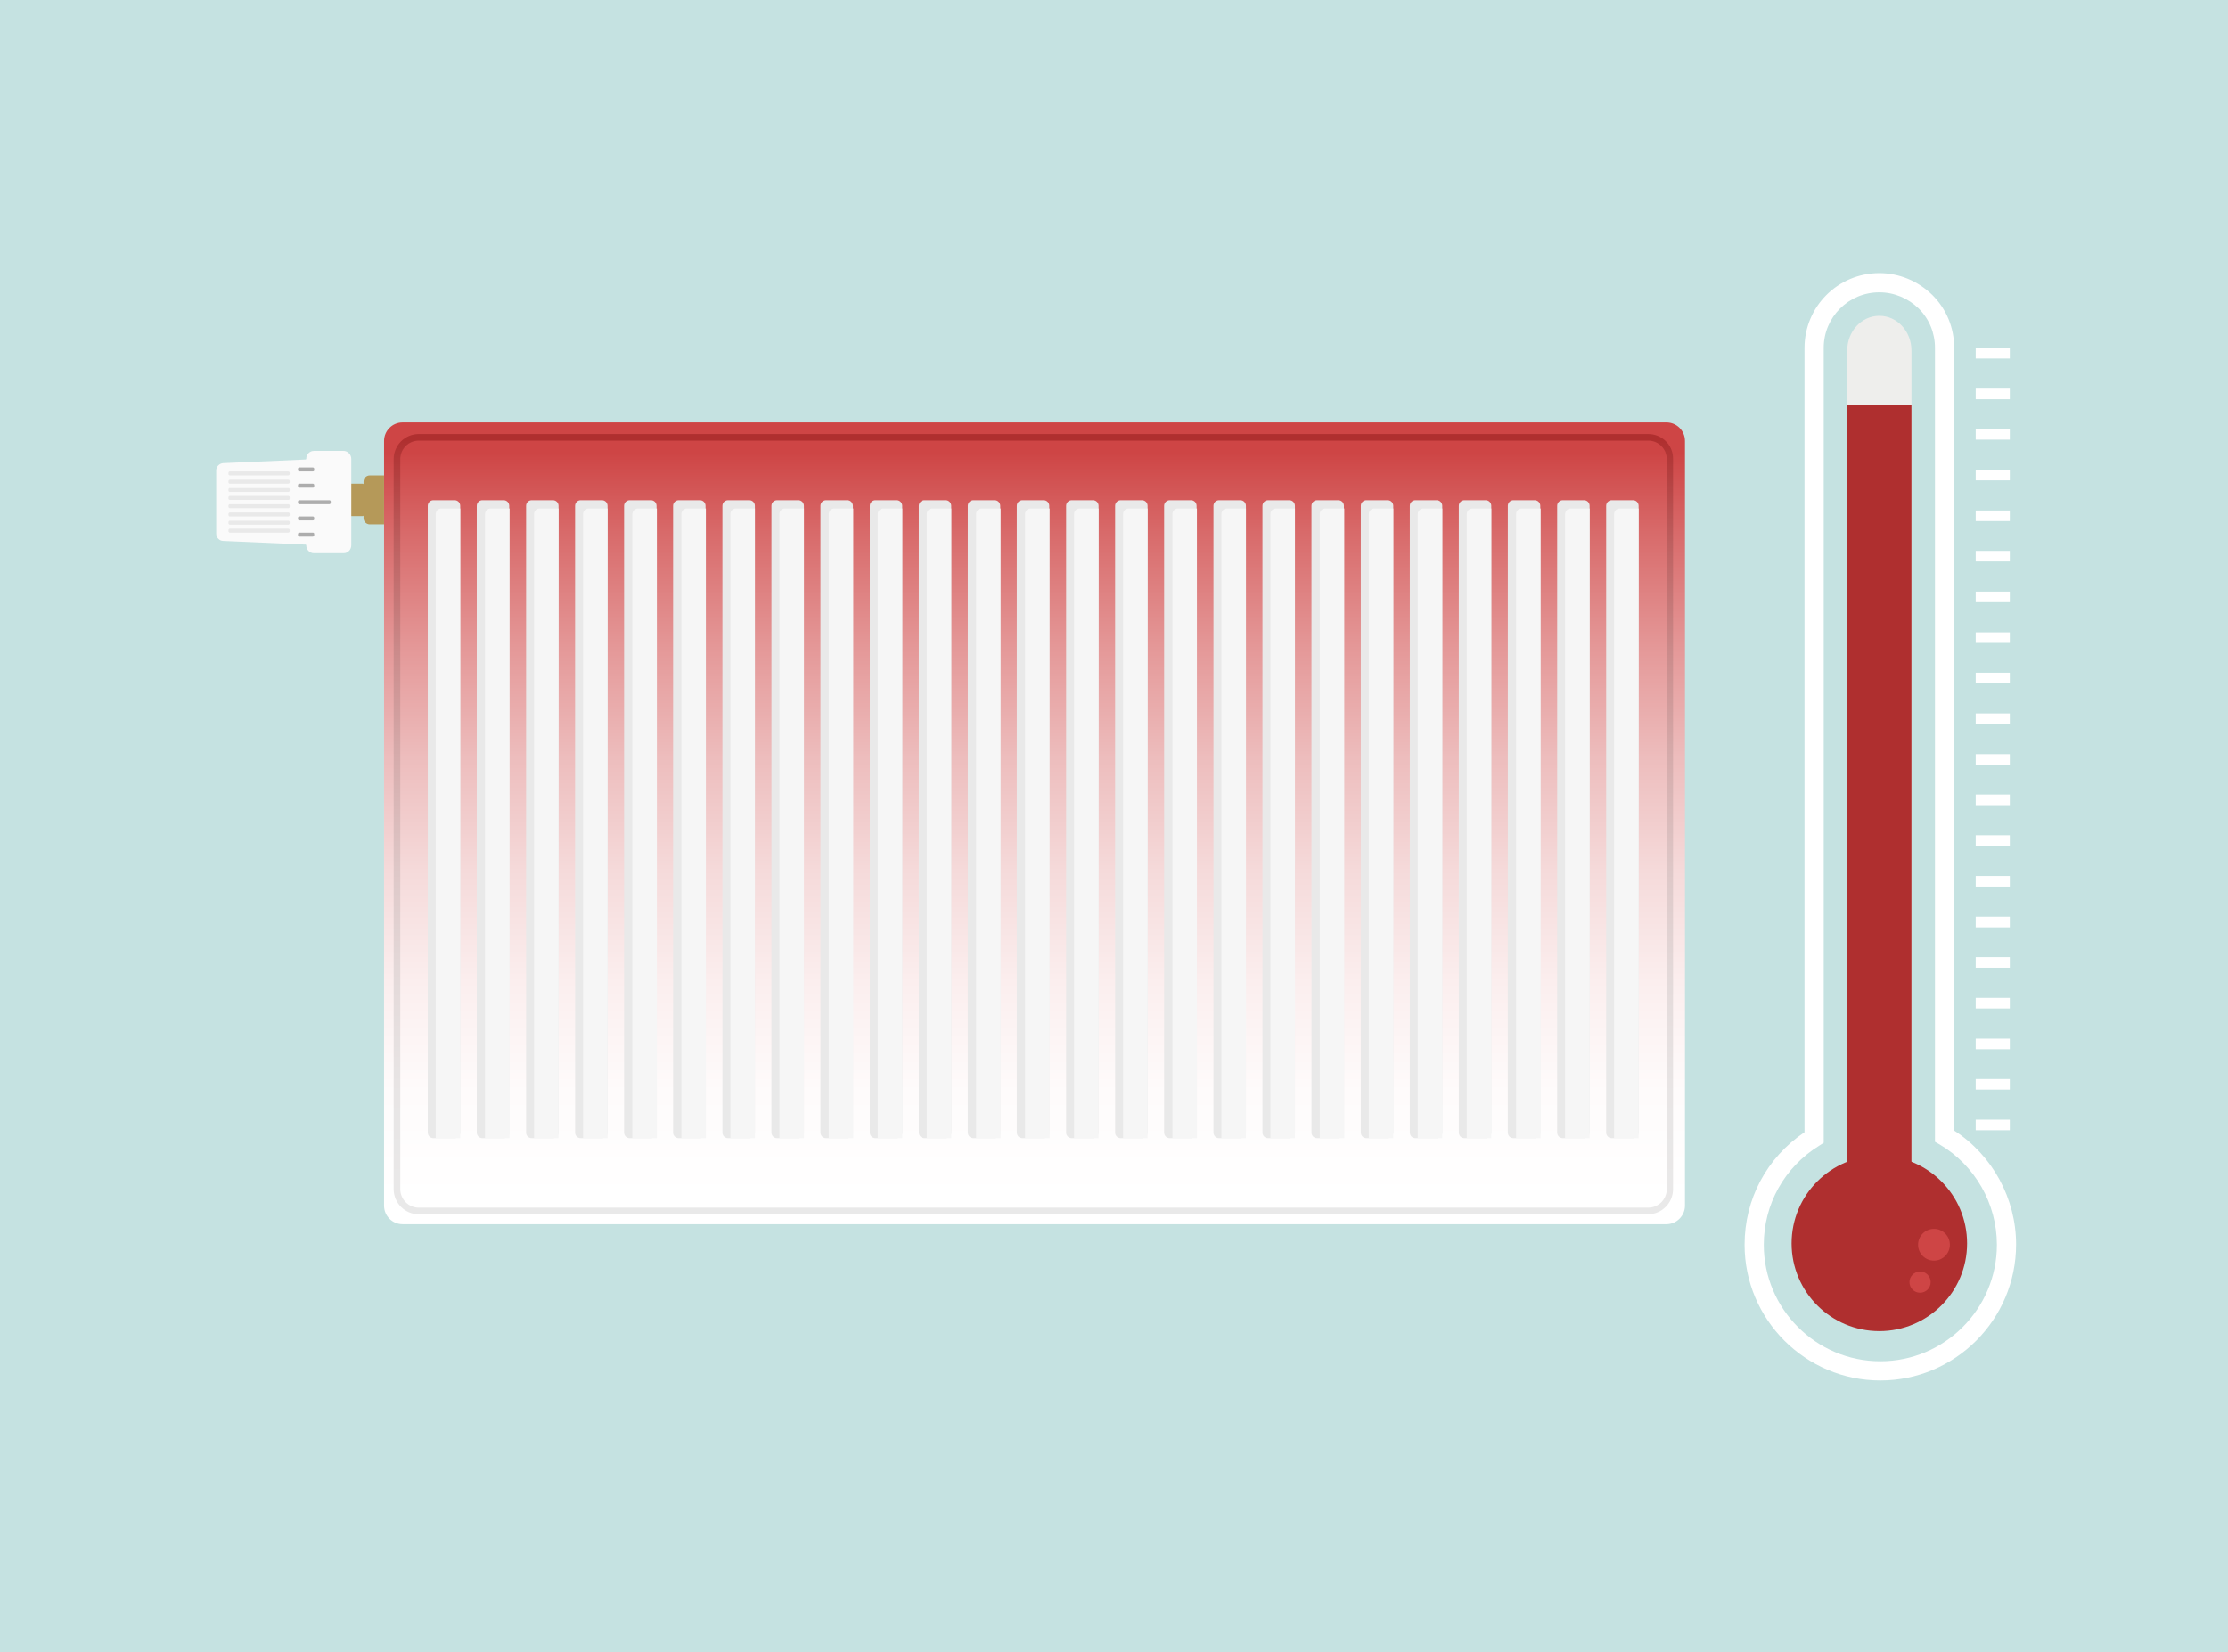 <?xml version="1.0" encoding="utf-8"?>
<!-- Generator: Adobe Illustrator 24.3.0, SVG Export Plug-In . SVG Version: 6.00 Build 0)  -->
<svg version="1.1" id="Layer_1" xmlns="http://www.w3.org/2000/svg" xmlns:xlink="http://www.w3.org/1999/xlink" x="0px" y="0px"
	 width="672.9px" height="499.1px" viewBox="0 0 672.9 499.1" enable-background="new 0 0 672.9 499.1" xml:space="preserve">
<rect fill="#C5E2E1" width="672.9" height="499.1"/>
<g>
	<path display="none" fill="#EEEEEC" d="M603.1,376c0,19.4-15.8,35.2-35.2,35.2s-35.2-15.8-35.2-35.2c0-12.3,6.2-23.5,16.7-29.9
		l1.4-0.9V105.1c0-9.3,7.5-16.8,16.8-16.8c4.5,0,8.7,1.8,11.9,4.9c3.2,3.2,4.9,7.4,4.9,11.9v239.7l1.4,0.8
		C596.5,352,603.1,363.6,603.1,376z"/>
	<path fill="#EEEEEC" d="M577.3,105.9v261.8c0,5.8-4.3,10.5-9.7,10.5l0,0c-5.3,0-9.7-4.7-9.7-10.5V105.9c0-5.8,4.3-10.5,9.7-10.5
		l0,0C573,95.4,577.3,100.1,577.3,105.9z"/>
	<path fill="#FFFFFF" d="M567.9,417c-22.6,0-41-18.4-41-41c0-13.8,6.7-26.3,18.1-34V105.1c0-12.5,10.1-22.6,22.6-22.6
		c6,0,11.7,2.4,16,6.6c4.3,4.3,6.6,9.9,6.6,16v236.4c11.6,7.5,18.7,20.6,18.7,34.4C608.9,398.6,590.5,417,567.9,417z M567.6,88.3
		c-9.3,0-16.8,7.5-16.8,16.8v240.1l-1.4,0.9c-10.5,6.5-16.7,17.7-16.7,29.9c0,19.4,15.8,35.2,35.2,35.2s35.2-15.8,35.2-35.2
		c0-12.4-6.6-24-17.3-30.3l-1.4-0.8V105.1c0-4.5-1.7-8.7-4.9-11.9C576.3,90.1,572.1,88.3,567.6,88.3z"/>
	<rect x="557.9" y="122.3" fill="#AF2F2F" width="19.4" height="233.3"/>
	<circle fill="#AF2F2F" cx="567.6" cy="375.6" r="26.5"/>
	<circle fill="#CE4545" cx="584.1" cy="376" r="4.8"/>
	<circle fill="#CE4545" cx="579.9" cy="387.3" r="3.2"/>
	<g>
		<rect x="596.7" y="105.1" fill="#FFFFFF" width="10.3" height="3.2"/>
		<rect x="596.7" y="117.4" fill="#FFFFFF" width="10.3" height="3.2"/>
		<rect x="596.7" y="129.6" fill="#FFFFFF" width="10.3" height="3.2"/>
		<rect x="596.7" y="141.9" fill="#FFFFFF" width="10.3" height="3.2"/>
		<rect x="596.7" y="154.2" fill="#FFFFFF" width="10.3" height="3.2"/>
		<rect x="596.7" y="166.4" fill="#FFFFFF" width="10.3" height="3.2"/>
		<rect x="596.7" y="178.7" fill="#FFFFFF" width="10.3" height="3.2"/>
		<rect x="596.7" y="191" fill="#FFFFFF" width="10.3" height="3.2"/>
		<rect x="596.7" y="203.2" fill="#FFFFFF" width="10.3" height="3.2"/>
		<rect x="596.7" y="215.5" fill="#FFFFFF" width="10.3" height="3.2"/>
		<rect x="596.7" y="227.8" fill="#FFFFFF" width="10.3" height="3.2"/>
		<rect x="596.7" y="240" fill="#FFFFFF" width="10.3" height="3.2"/>
		<rect x="596.7" y="252.3" fill="#FFFFFF" width="10.3" height="3.2"/>
		<rect x="596.7" y="264.6" fill="#FFFFFF" width="10.3" height="3.2"/>
		<rect x="596.7" y="276.9" fill="#FFFFFF" width="10.3" height="3.2"/>
		<rect x="596.7" y="289.1" fill="#FFFFFF" width="10.3" height="3.2"/>
		<rect x="596.7" y="301.4" fill="#FFFFFF" width="10.3" height="3.2"/>
		<rect x="596.7" y="313.7" fill="#FFFFFF" width="10.3" height="3.2"/>
		<rect x="596.7" y="325.9" fill="#FFFFFF" width="10.3" height="3.2"/>
		<rect x="596.7" y="338.2" fill="#FFFFFF" width="10.3" height="3.2"/>
	</g>
</g>
<g>
	<linearGradient id="SVGID_2_" gradientUnits="userSpaceOnUse" x1="312.442" y1="135.025" x2="312.442" y2="361.635">
		<stop  offset="6.805650e-03" style="stop-color:#CE4545"/>
		<stop  offset="0.114" style="stop-color:#D86A6A"/>
		<stop  offset="0.264" style="stop-color:#E49797"/>
		<stop  offset="0.415" style="stop-color:#EDBDBD"/>
		<stop  offset="0.565" style="stop-color:#F5DADA"/>
		<stop  offset="0.713" style="stop-color:#FBEEEE"/>
		<stop  offset="0.859" style="stop-color:#FEFBFB"/>
		<stop  offset="1" style="stop-color:#FFFFFF"/>
	</linearGradient>
	<path fill="url(#SVGID_2_)" d="M503.3,369.8H121.6c-3.1,0-5.6-2.5-5.6-5.6v-231c0-3.1,2.5-5.6,5.6-5.6h381.7c3.1,0,5.6,2.5,5.6,5.6
		v231C508.9,367.2,506.4,369.8,503.3,369.8z"/>
	<g>
		<linearGradient id="SVGID_4_" gradientUnits="userSpaceOnUse" x1="312.139" y1="131.084" x2="312.139" y2="366.834">
			<stop  offset="7.203521e-03" style="stop-color:#AF2F2F"/>
			<stop  offset="0.141" style="stop-color:#BE6060"/>
			<stop  offset="0.277" style="stop-color:#CB8A8A"/>
			<stop  offset="0.416" style="stop-color:#D6ACAC"/>
			<stop  offset="0.556" style="stop-color:#DEC7C7"/>
			<stop  offset="0.699" style="stop-color:#E4DADA"/>
			<stop  offset="0.845" style="stop-color:#E8E5E5"/>
			<stop  offset="1" style="stop-color:#E9E9E9"/>
		</linearGradient>
		<path fill="url(#SVGID_4_)" d="M497.8,133.1c3.1,0,5.6,2.5,5.6,5.6v220.5c0,3.1-2.5,5.6-5.6,5.6H126.5c-3.1,0-5.6-2.5-5.6-5.6
			V138.7c0-3.1,2.5-5.6,5.6-5.6H497.8 M497.8,131.1H126.5c-4.2,0-7.6,3.4-7.6,7.6v220.5c0,4.2,3.4,7.6,7.6,7.6h371.2
			c4.2,0,7.6-3.4,7.6-7.6V138.7C505.4,134.5,502,131.1,497.8,131.1L497.8,131.1z"/>
	</g>
	<g>
		<path fill="#E9E9E9" d="M137.3,343.8h-6.4c-1,0-1.7-0.8-1.7-1.7V152.8c0-1,0.8-1.7,1.7-1.7h6.4c1,0,1.7,0.8,1.7,1.7v189.3
			C139,343,138.3,343.8,137.3,343.8z"/>
		<path fill="#F6F6F6" d="M139,343.8h-7.4V155.3c0-1,0.8-1.7,1.7-1.7h5.7V343.8z"/>
		<path fill="#E9E9E9" d="M152.1,343.8h-6.4c-1,0-1.7-0.8-1.7-1.7V152.8c0-1,0.8-1.7,1.7-1.7h6.4c1,0,1.7,0.8,1.7,1.7v189.3
			C153.9,343,153.1,343.8,152.1,343.8z"/>
		<path fill="#F6F6F6" d="M153.9,343.8h-7.4V155.3c0-1,0.8-1.7,1.7-1.7h5.7V343.8z"/>
		<path fill="#E9E9E9" d="M167,343.8h-6.4c-1,0-1.7-0.8-1.7-1.7V152.8c0-1,0.8-1.7,1.7-1.7h6.4c1,0,1.7,0.8,1.7,1.7v189.3
			C168.7,343,167.9,343.8,167,343.8z"/>
		<path fill="#F6F6F6" d="M168.7,343.8h-7.4V155.3c0-1,0.8-1.7,1.7-1.7h5.7V343.8z"/>
		<path fill="#E9E9E9" d="M181.8,343.8h-6.4c-1,0-1.7-0.8-1.7-1.7V152.8c0-1,0.8-1.7,1.7-1.7h6.4c1,0,1.7,0.8,1.7,1.7v189.3
			C183.5,343,182.7,343.8,181.8,343.8z"/>
		<path fill="#F6F6F6" d="M183.5,343.8h-7.4V155.3c0-1,0.8-1.7,1.7-1.7h5.7V343.8z"/>
		<path fill="#E9E9E9" d="M196.6,343.8h-6.4c-1,0-1.7-0.8-1.7-1.7V152.8c0-1,0.8-1.7,1.7-1.7h6.4c1,0,1.7,0.8,1.7,1.7v189.3
			C198.4,343,197.6,343.8,196.6,343.8z"/>
		<path fill="#F6F6F6" d="M198.4,343.8h-7.4V155.3c0-1,0.8-1.7,1.7-1.7h5.7V343.8z"/>
		<path fill="#E9E9E9" d="M211.4,343.8H205c-1,0-1.7-0.8-1.7-1.7V152.8c0-1,0.8-1.7,1.7-1.7h6.4c1,0,1.7,0.8,1.7,1.7v189.3
			C213.2,343,212.4,343.8,211.4,343.8z"/>
		<path fill="#F6F6F6" d="M213.2,343.8h-7.4V155.3c0-1,0.8-1.7,1.7-1.7h5.7V343.8z"/>
		<path fill="#E9E9E9" d="M226.3,343.8h-6.4c-1,0-1.7-0.8-1.7-1.7V152.8c0-1,0.8-1.7,1.7-1.7h6.4c1,0,1.7,0.8,1.7,1.7v189.3
			C228,343,227.2,343.8,226.3,343.8z"/>
		<path fill="#F6F6F6" d="M228,343.8h-7.4V155.3c0-1,0.8-1.7,1.7-1.7h5.7V343.8z"/>
		<path fill="#E9E9E9" d="M241.1,343.8h-6.4c-1,0-1.7-0.8-1.7-1.7V152.8c0-1,0.8-1.7,1.7-1.7h6.4c1,0,1.7,0.8,1.7,1.7v189.3
			C242.8,343,242.1,343.8,241.1,343.8z"/>
		<path fill="#F6F6F6" d="M242.8,343.8h-7.4V155.3c0-1,0.8-1.7,1.7-1.7h5.7V343.8z"/>
		<path fill="#E9E9E9" d="M255.9,343.8h-6.4c-1,0-1.7-0.8-1.7-1.7V152.8c0-1,0.8-1.7,1.7-1.7h6.4c1,0,1.7,0.8,1.7,1.7v189.3
			C257.7,343,256.9,343.8,255.9,343.8z"/>
		<path fill="#F6F6F6" d="M257.7,343.8h-7.4V155.3c0-1,0.8-1.7,1.7-1.7h5.7V343.8z"/>
		<path fill="#E9E9E9" d="M270.8,343.8h-6.4c-1,0-1.7-0.8-1.7-1.7V152.8c0-1,0.8-1.7,1.7-1.7h6.4c1,0,1.7,0.8,1.7,1.7v189.3
			C272.5,343,271.7,343.8,270.8,343.8z"/>
		<path fill="#F6F6F6" d="M272.5,343.8h-7.4V155.3c0-1,0.8-1.7,1.7-1.7h5.7V343.8z"/>
		<path fill="#E9E9E9" d="M285.6,343.8h-6.4c-1,0-1.7-0.8-1.7-1.7V152.8c0-1,0.8-1.7,1.7-1.7h6.4c1,0,1.7,0.8,1.7,1.7v189.3
			C287.3,343,286.5,343.8,285.6,343.8z"/>
		<path fill="#F6F6F6" d="M287.3,343.8h-7.4V155.3c0-1,0.8-1.7,1.7-1.7h5.7V343.8z"/>
		<path fill="#E9E9E9" d="M300.4,343.8H294c-1,0-1.7-0.8-1.7-1.7V152.8c0-1,0.8-1.7,1.7-1.7h6.4c1,0,1.7,0.8,1.7,1.7v189.3
			C302.2,343,301.4,343.8,300.4,343.8z"/>
		<path fill="#F6F6F6" d="M302.2,343.8h-7.4V155.3c0-1,0.8-1.7,1.7-1.7h5.7V343.8z"/>
		<path fill="#E9E9E9" d="M315.2,343.8h-6.4c-1,0-1.7-0.8-1.7-1.7V152.8c0-1,0.8-1.7,1.7-1.7h6.4c1,0,1.7,0.8,1.7,1.7v189.3
			C317,343,316.2,343.8,315.2,343.8z"/>
		<path fill="#F6F6F6" d="M317,343.8h-7.4V155.3c0-1,0.8-1.7,1.7-1.7h5.7V343.8z"/>
		<path fill="#E9E9E9" d="M330.1,343.8h-6.4c-1,0-1.7-0.8-1.7-1.7V152.8c0-1,0.8-1.7,1.7-1.7h6.4c1,0,1.7,0.8,1.7,1.7v189.3
			C331.8,343,331,343.8,330.1,343.8z"/>
		<path fill="#F6F6F6" d="M331.8,343.8h-7.4V155.3c0-1,0.8-1.7,1.7-1.7h5.7V343.8z"/>
		<path fill="#E9E9E9" d="M344.9,343.8h-6.4c-1,0-1.7-0.8-1.7-1.7V152.8c0-1,0.8-1.7,1.7-1.7h6.4c1,0,1.7,0.8,1.7,1.7v189.3
			C346.6,343,345.9,343.8,344.9,343.8z"/>
		<path fill="#F6F6F6" d="M346.6,343.8h-7.4V155.3c0-1,0.8-1.7,1.7-1.7h5.7V343.8z"/>
		<path fill="#E9E9E9" d="M359.7,343.8h-6.4c-1,0-1.7-0.8-1.7-1.7V152.8c0-1,0.8-1.7,1.7-1.7h6.4c1,0,1.7,0.8,1.7,1.7v189.3
			C361.5,343,360.7,343.8,359.7,343.8z"/>
		<path fill="#F6F6F6" d="M361.5,343.8h-7.4V155.3c0-1,0.8-1.7,1.7-1.7h5.7V343.8z"/>
		<path fill="#E9E9E9" d="M374.6,343.8h-6.4c-1,0-1.7-0.8-1.7-1.7V152.8c0-1,0.8-1.7,1.7-1.7h6.4c1,0,1.7,0.8,1.7,1.7v189.3
			C376.3,343,375.5,343.8,374.6,343.8z"/>
		<path fill="#F6F6F6" d="M376.3,343.8h-7.4V155.3c0-1,0.8-1.7,1.7-1.7h5.7V343.8z"/>
		<path fill="#E9E9E9" d="M389.4,343.8H383c-1,0-1.7-0.8-1.7-1.7V152.8c0-1,0.8-1.7,1.7-1.7h6.4c1,0,1.7,0.8,1.7,1.7v189.3
			C391.1,343,390.3,343.8,389.4,343.8z"/>
		<path fill="#F6F6F6" d="M391.1,343.8h-7.4V155.3c0-1,0.8-1.7,1.7-1.7h5.7V343.8z"/>
		<path fill="#E9E9E9" d="M404.2,343.8h-6.4c-1,0-1.7-0.8-1.7-1.7V152.8c0-1,0.8-1.7,1.7-1.7h6.4c1,0,1.7,0.8,1.7,1.7v189.3
			C406,343,405.2,343.8,404.2,343.8z"/>
		<path fill="#F6F6F6" d="M406,343.8h-7.4V155.3c0-1,0.8-1.7,1.7-1.7h5.7V343.8z"/>
		<path fill="#E9E9E9" d="M419.1,343.8h-6.4c-1,0-1.7-0.8-1.7-1.7V152.8c0-1,0.8-1.7,1.7-1.7h6.4c1,0,1.7,0.8,1.7,1.7v189.3
			C420.8,343,420,343.8,419.1,343.8z"/>
		<path fill="#F6F6F6" d="M420.8,343.8h-7.4V155.3c0-1,0.8-1.7,1.7-1.7h5.7V343.8z"/>
		<path fill="#E9E9E9" d="M433.9,343.8h-6.4c-1,0-1.7-0.8-1.7-1.7V152.8c0-1,0.8-1.7,1.7-1.7h6.4c1,0,1.7,0.8,1.7,1.7v189.3
			C435.6,343,434.8,343.8,433.9,343.8z"/>
		<path fill="#F6F6F6" d="M435.6,343.8h-7.4V155.3c0-1,0.8-1.7,1.7-1.7h5.7V343.8z"/>
		<path fill="#E9E9E9" d="M448.7,343.8h-6.4c-1,0-1.7-0.8-1.7-1.7V152.8c0-1,0.8-1.7,1.7-1.7h6.4c1,0,1.7,0.8,1.7,1.7v189.3
			C450.4,343,449.7,343.8,448.7,343.8z"/>
		<path fill="#F6F6F6" d="M450.4,343.8H443V155.3c0-1,0.8-1.7,1.7-1.7h5.7V343.8z"/>
		<path fill="#E9E9E9" d="M463.5,343.8h-6.4c-1,0-1.7-0.8-1.7-1.7V152.8c0-1,0.8-1.7,1.7-1.7h6.4c1,0,1.7,0.8,1.7,1.7v189.3
			C465.3,343,464.5,343.8,463.5,343.8z"/>
		<path fill="#F6F6F6" d="M465.3,343.8h-7.4V155.3c0-1,0.8-1.7,1.7-1.7h5.7V343.8z"/>
		<path fill="#E9E9E9" d="M478.4,343.8H472c-1,0-1.7-0.8-1.7-1.7V152.8c0-1,0.8-1.7,1.7-1.7h6.4c1,0,1.7,0.8,1.7,1.7v189.3
			C480.1,343,479.3,343.8,478.4,343.8z"/>
		<path fill="#F6F6F6" d="M480.1,343.8h-7.4V155.3c0-1,0.8-1.7,1.7-1.7h5.7V343.8z"/>
		<path fill="#E9E9E9" d="M493.2,343.8h-6.4c-1,0-1.7-0.8-1.7-1.7V152.8c0-1,0.8-1.7,1.7-1.7h6.4c1,0,1.7,0.8,1.7,1.7v189.3
			C494.9,343,494.2,343.8,493.2,343.8z"/>
		<path fill="#F6F6F6" d="M494.9,343.8h-7.4V155.3c0-1,0.8-1.7,1.7-1.7h5.7V343.8z"/>
	</g>
	<path fill="#B59959" d="M116,143.6v14.8h-4.3c-1,0-1.9-0.8-1.9-1.9v-0.8c0,0.1-0.1,0.2-0.2,0.2h-5.7c-0.1,0-0.2-0.1-0.2-0.2v-9.4
		c0-0.1,0.1-0.2,0.2-0.2h5.7c0.1,0,0.2,0.1,0.2,0.2v-0.8c0-1,0.8-1.9,1.9-1.9H116z"/>
	<path fill="#FAFAFA" d="M106.1,138.6v26.1c0,1.3-1,2.4-2.3,2.4h-9c-1.3,0-2.3-1.1-2.3-2.4l0,0c0-0.1-0.1-0.2-0.2-0.2l-24.9-1.1
		c-1.1,0-2.1-1-2.1-2.2v-19.1c0-1.1,0.9-2.1,2.1-2.2l24.9-1.1c0.1,0,0.2-0.1,0.2-0.2v0c0-1.3,1-2.4,2.3-2.4h9
		C105,136.2,106.1,137.3,106.1,138.6z"/>
	<path fill="#ADADAD" d="M94.5,142.4h-4.1c-0.2,0-0.4-0.2-0.4-0.4v-0.4c0-0.2,0.2-0.4,0.4-0.4h4.1c0.2,0,0.4,0.2,0.4,0.4v0.4
		C94.9,142.2,94.8,142.4,94.5,142.4z"/>
	<path fill="#ADADAD" d="M94.5,147.3h-4.1c-0.2,0-0.4-0.2-0.4-0.4v-0.4c0-0.2,0.2-0.4,0.4-0.4h4.1c0.2,0,0.4,0.2,0.4,0.4v0.4
		C94.9,147.2,94.8,147.3,94.5,147.3z"/>
	<path fill="#ADADAD" d="M99.5,152.3h-9.1c-0.2,0-0.4-0.2-0.4-0.4v-0.4c0-0.2,0.2-0.4,0.4-0.4h9.1c0.2,0,0.4,0.2,0.4,0.4v0.4
		C99.9,152.1,99.7,152.3,99.5,152.3z"/>
	<path fill="#ADADAD" d="M94.5,157.2h-4.1c-0.2,0-0.4-0.2-0.4-0.4v-0.4c0-0.2,0.2-0.4,0.4-0.4h4.1c0.2,0,0.4,0.2,0.4,0.4v0.4
		C94.9,157,94.8,157.2,94.5,157.2z"/>
	<path fill="#ADADAD" d="M94.5,160.9h-4.1c-0.2,0-0.4,0.2-0.4,0.4v0.4c0,0.2,0.2,0.4,0.4,0.4h4.1c0.2,0,0.4-0.2,0.4-0.4v-0.4
		C94.9,161.1,94.8,160.9,94.5,160.9z"/>
	<path fill="#E9E9E9" d="M87.1,160.9H69.4c-0.2,0-0.4-0.2-0.4-0.4v-0.4c0-0.2,0.2-0.4,0.4-0.4h17.7c0.2,0,0.4,0.2,0.4,0.4v0.4
		C87.5,160.7,87.3,160.9,87.1,160.9z"/>
	<path fill="#E9E9E9" d="M87.1,158.5H69.4c-0.2,0-0.4-0.2-0.4-0.4v-0.4c0-0.2,0.2-0.4,0.4-0.4h17.7c0.2,0,0.4,0.2,0.4,0.4v0.4
		C87.5,158.3,87.3,158.5,87.1,158.5z"/>
	<path fill="#E9E9E9" d="M87.1,156H69.4c-0.2,0-0.4-0.2-0.4-0.4v-0.4c0-0.2,0.2-0.4,0.4-0.4h17.7c0.2,0,0.4,0.2,0.4,0.4v0.4
		C87.5,155.8,87.3,156,87.1,156z"/>
	<path fill="#E9E9E9" d="M87.1,153.5H69.4c-0.2,0-0.4-0.2-0.4-0.4v-0.4c0-0.2,0.2-0.4,0.4-0.4h17.7c0.2,0,0.4,0.2,0.4,0.4v0.4
		C87.5,153.3,87.3,153.5,87.1,153.5z"/>
	<path fill="#E9E9E9" d="M87.1,151H69.4c-0.2,0-0.4-0.2-0.4-0.4v-0.4c0-0.2,0.2-0.4,0.4-0.4h17.7c0.2,0,0.4,0.2,0.4,0.4v0.4
		C87.5,150.9,87.3,151,87.1,151z"/>
	<path fill="#E9E9E9" d="M87.1,148.6H69.4c-0.2,0-0.4-0.2-0.4-0.4v-0.4c0-0.2,0.2-0.4,0.4-0.4h17.7c0.2,0,0.4,0.2,0.4,0.4v0.4
		C87.5,148.4,87.3,148.6,87.1,148.6z"/>
	<path fill="#E9E9E9" d="M87.1,146.1H69.4c-0.2,0-0.4-0.2-0.4-0.4v-0.4c0-0.2,0.2-0.4,0.4-0.4h17.7c0.2,0,0.4,0.2,0.4,0.4v0.4
		C87.5,145.9,87.3,146.1,87.1,146.1z"/>
	<path fill="#E9E9E9" d="M87.1,143.6H69.4c-0.2,0-0.4-0.2-0.4-0.4v-0.4c0-0.2,0.2-0.4,0.4-0.4h17.7c0.2,0,0.4,0.2,0.4,0.4v0.4
		C87.5,143.4,87.3,143.6,87.1,143.6z"/>
</g>
</svg>
